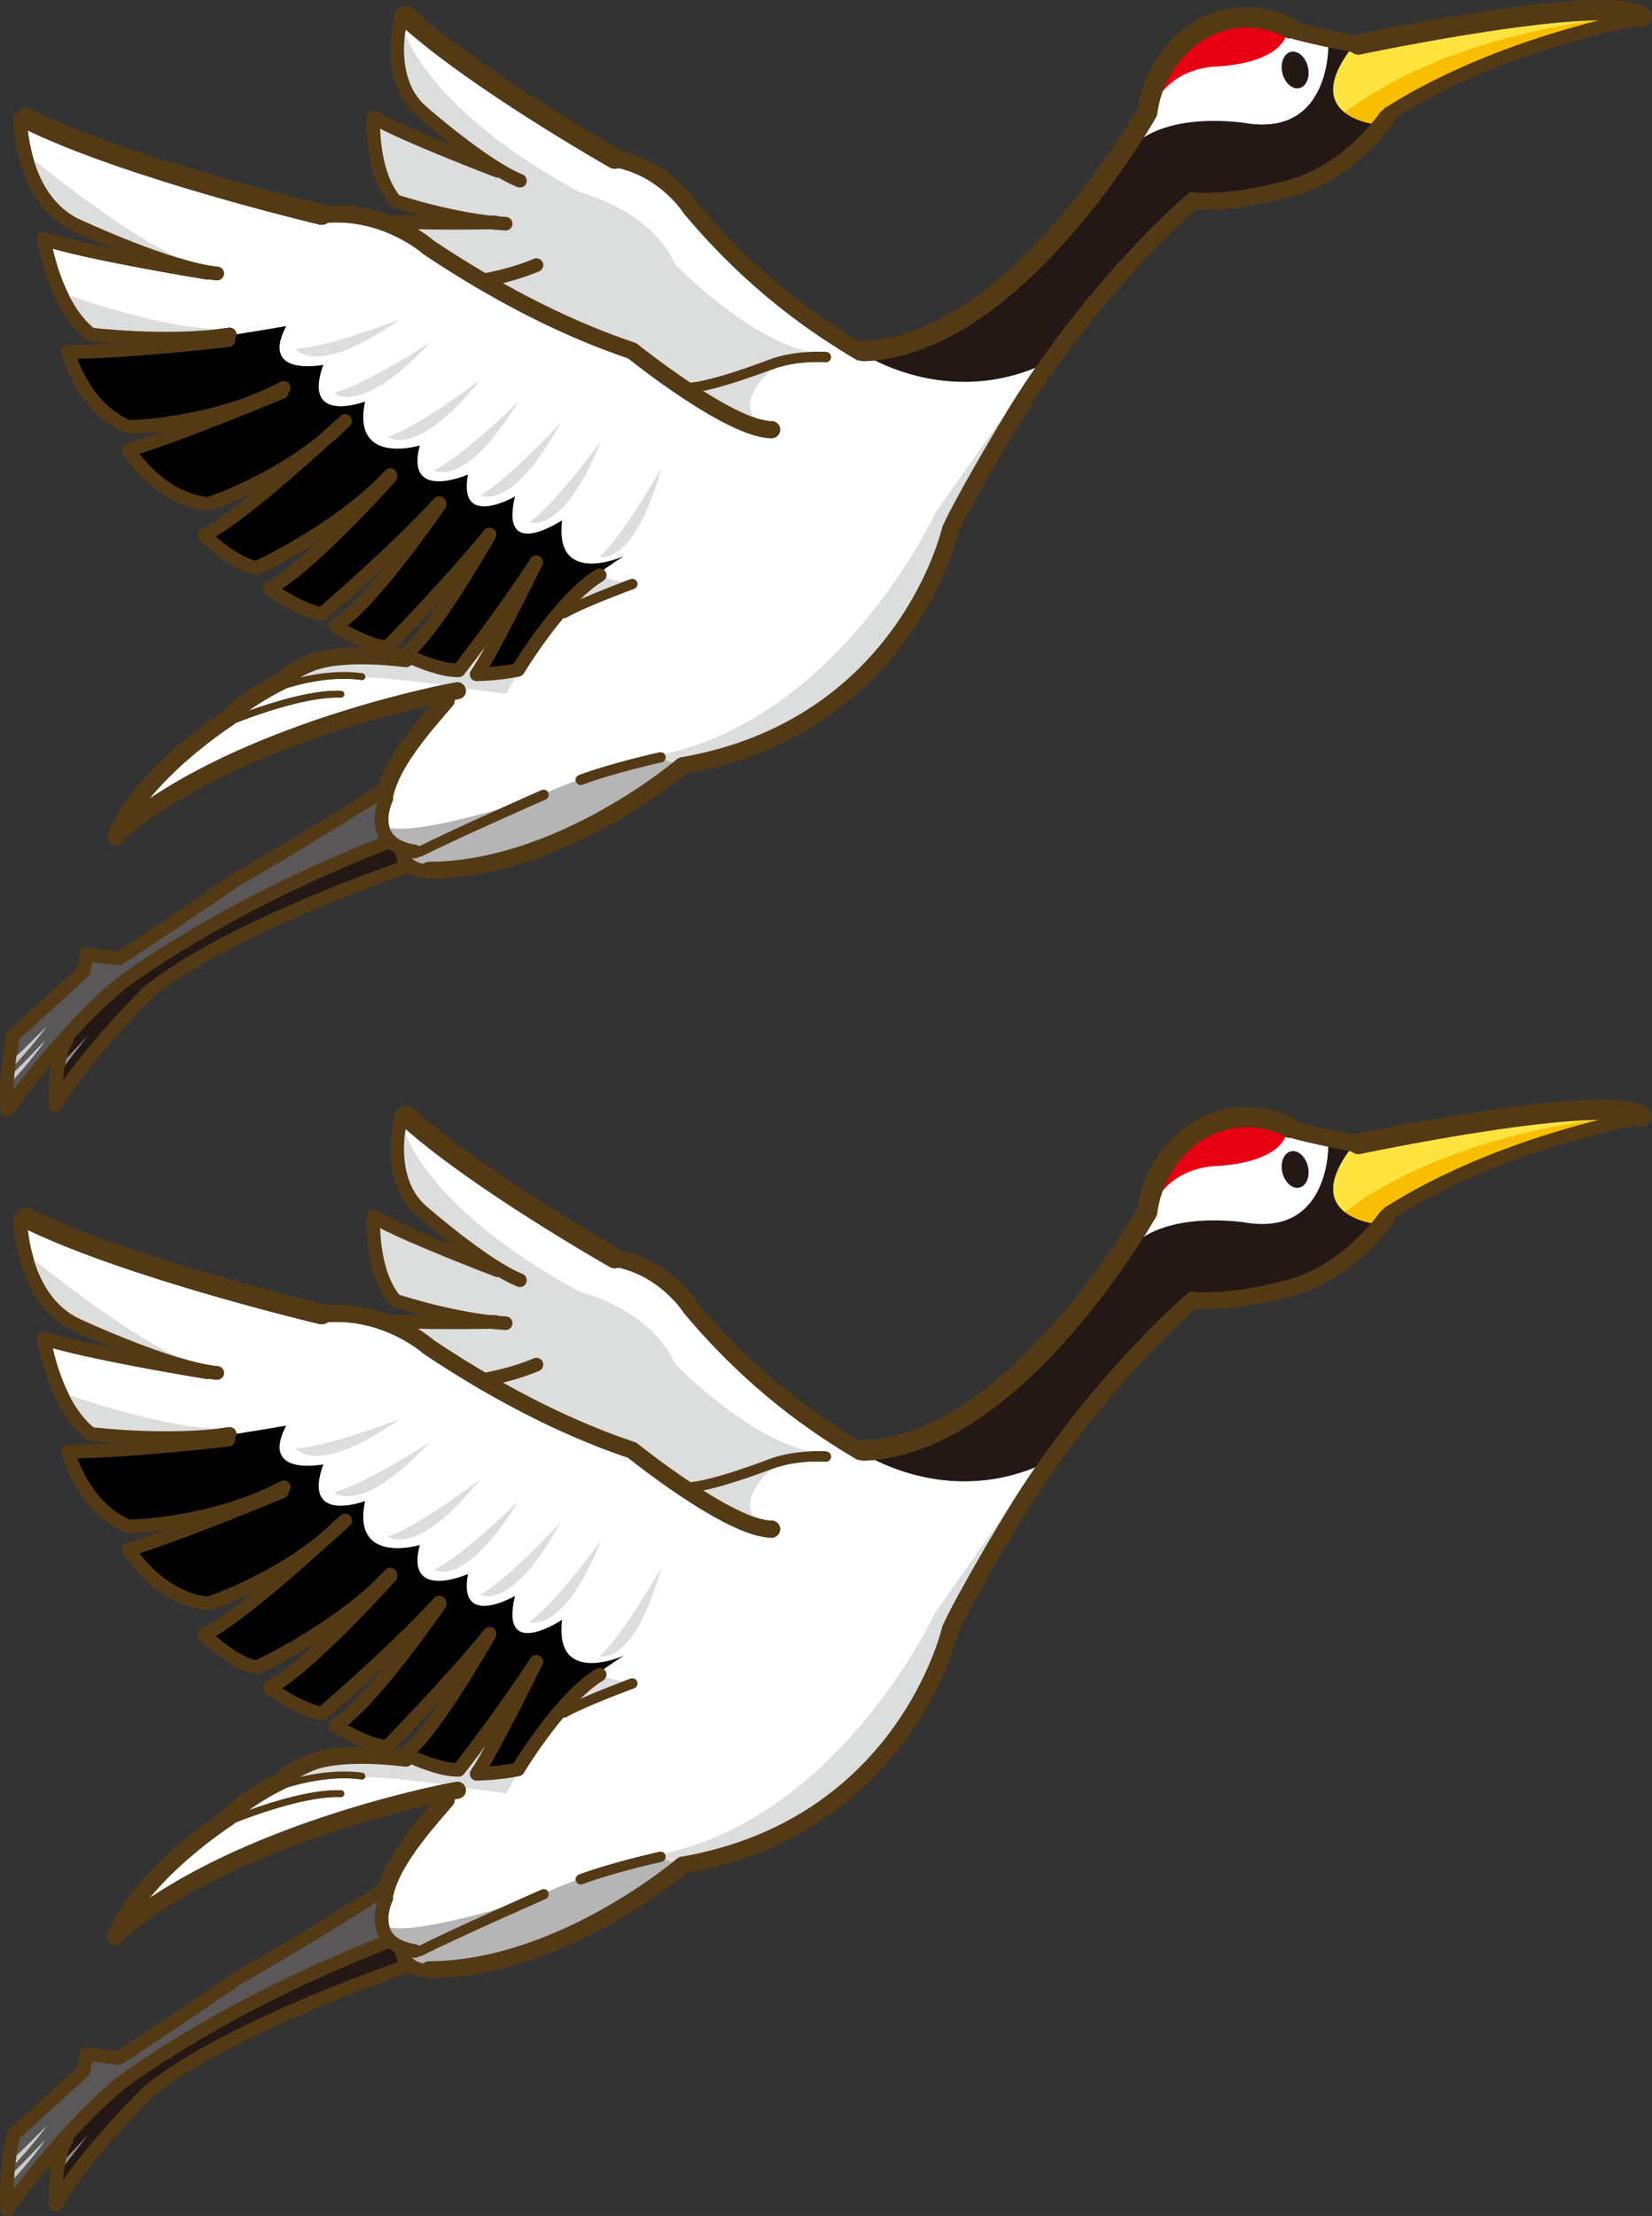 <?xml version="1.0" encoding="UTF-8"?><svg id="_レイヤー_1" xmlns="http://www.w3.org/2000/svg" width="235.71mm" height="316.04mm" viewBox="0 0 668.16 895.86"><rect x="0" y="0" width="668.16" height="895.86" fill="#333333" stroke="none"/><defs><style>.cls-1{fill:#898989;}.cls-1,.cls-2,.cls-3,.cls-4,.cls-5,.cls-6,.cls-7,.cls-8,.cls-9,.cls-10,.cls-11{stroke-width:0px;}.cls-2{fill:#231815;}.cls-12{stroke-width:2.75px;}.cls-12,.cls-13,.cls-14,.cls-15,.cls-16{fill:none;stroke:#543a14;stroke-linecap:round;stroke-linejoin:round;}.cls-4{fill:#c9caca;}.cls-13{stroke-width:4.12px;}.cls-5{fill:#ffe33f;}.cls-6{fill:#fff;}.cls-7{fill:#dcdddd;}.cls-8{fill:#595757;}.cls-9{fill:#b5b5b6;}.cls-14{stroke-width:6.87px;}.cls-10{fill:#fabe00;}.cls-11{fill:#e60012;}.cls-15{stroke-width:5.5px;}.cls-16{stroke-width:8.24px;}</style></defs><path class="cls-6" d="M173.47,792.87c51.42-.12,99.81-41.03,100.3-41.44.47-.4,1.04-.67,1.65-.77,86.94-15.09,105.42-91.95,105.6-92.73.05-.22.12-.43.21-.63,5.09-11.44,21.75-39.34,22.45-40.51,33.83-57.44,76.12-93.44,76.54-93.79.83-.7,1.88-.89,2.87-.7,17.88,1.22,39.42-5.47,39.67-5.55,21.28-6.44,35.16-26.4,35.3-26.6.33-.48.78-.81,1.26-1.06.21-.38.49-.72.88-.97,31.06-19.73,67.56-30.62,86.84-35.43-22.77.27-65.69,7.26-96.75,13.83-1.34.28-2.65-.12-3.6-.97-3.76-.75-15.65-3.14-23.54-5.26-.25-.07-.45-.22-.67-.33-.89.16-1.84.05-2.71-.41-3.92-2.11-17.91-8.27-33.79,1.52-.62.37-15.21,9.25-17.93,29.32-.07.52-.24,1.02-.49,1.47-1.74,3.09-34.61,60.77-79.14,86.48-12.21,7.05-25.31,11.7-38.88,12.15-.55.02-1.08-.08-1.57-.26-.62.01-1.25-.13-1.82-.47-17.12-10.15-42.95-27.29-69.35-58.75-.1-.12-.2-.26-.29-.4-.09-.15-9.05-14.19-26.38-18.17-1.1.41-2.36.38-3.47-.25-2.28-1.3-54.67-31.15-82.6-55.81-1.14,7.59-1.77,22.39,8.37,31.18.25.22,25.13,21.97,38.91,27.44,1.41.56,2.1,2.16,1.54,3.57-.24.6-.66,1.06-1.18,1.36-.7.41-1.58.5-2.39.18-2.34-.93-4.94-2.26-7.65-3.85-.43.05-.86.04-1.29-.13-1.42-.54-31.88-12.13-46.59-19.61.22,6.63,1.51,19.14,7.75,26.91,3.72,1.19,20.92,6.47,37.14,8.26.99-.02,1.61-.03,1.64-.03.47-.01.89.12,1.28.32,1.04.09,2.07.16,3.09.21,1.52.08,2.68,1.37,2.61,2.88-.05.97-.59,1.79-1.37,2.24-.44.26-.96.39-1.51.36-1.95-.1-3.94-.28-5.94-.49-4.63.08-16.81.24-29.37-.02,3.5,2.18,5.73,4.04,6.42,4.64,6.97,4.65,13.89,9,20.77,13.04,7.14-1.35,13.77-3.25,19.66-5.72,1.4-.59,3.01.07,3.6,1.47.54,1.29.02,2.76-1.16,3.44-.1.06-.21.11-.32.15-4.51,1.89-9.42,3.45-14.62,4.72,18.24,10.22,36.11,18.33,53.37,24.1.38.13.75.33,1.06.58,4.54,3.66,12.63,9.77,21.42,15.61,9.9-.89,31.33-9.14,31.56-9.23,10.69-4.13,22.84-3.21,23.35-3.17,1.13.09,1.98,1.08,1.89,2.22-.06.7-.46,1.3-1.02,1.62-.35.2-.76.3-1.19.27-.11,0-11.74-.88-21.53,2.91-.83.32-16.73,6.43-27.9,8.72,10.57,6.67,21.36,12.24,27.64,12.21,1.9,0,3.44,1.52,3.45,3.42,0,1.28-.69,2.4-1.72,2.99-.5.29-1.08.46-1.7.46-16.8.08-52.1-27.52-58.06-32.29-26.47-8.93-54.24-23.04-82.55-41.95-.14-.09-.27-.19-.39-.3-.16-.15-16.05-14.07-38.52-12.55-.14.1-.26.21-.41.29-.88.51-1.95.69-3.01.44-3.18-.76-76.72-18.31-117.92-38.02,1.01,8.94,5.06,28.59,21.2,36.01.37.17,37.37,17.35,55.65,19.07,1.51.14,2.62,1.48,2.48,2.99-.09.92-.62,1.69-1.37,2.12-.48.27-1.04.41-1.63.36-1.01-.09-2.07-.24-3.17-.41-.35.09-.73.12-1.12.05-1.88-.3-42.86-7-61.99-12.43,1.77,7.75,6.5,23.8,16.59,32.06,4.92.54,32.62,3.27,54.56-.07,1.5-.23,2.9.8,3.13,2.3.12.77-.12,1.49-.55,2.06.03.11.09.21.11.33.18,1.51-.91,2.87-2.41,3.05-.39.05-37.02,4.35-61.38,4.79,2.32,6.23,8.55,19.36,21.23,24.78,4.47-.15,35.07-1.7,60.91-15.49,1.34-.71,3-.21,3.72,1.13.56,1.04.35,2.26-.39,3.09-.04,1.03-.64,2-1.66,2.43-.37.16-35.44,14.91-58.71,22.47,4.05,5.28,13.86,16,27.57,17.46,3.7-1.27,26.25-9.46,45.68-25.43,3.65-3.33,5.96-5.5,6.05-5.59.18-.16.38-.25.58-.36.46-.44.93-.86,1.37-1.31,1.08-1.07,2.81-1.08,3.89,0,1.08,1.07,1.08,2.81.01,3.89-2.59,2.6-5.29,5.02-8.04,7.31-10.57,9.68-32.67,29.35-46.22,37.51,4.16,3.6,10.94,8.68,16.19,9.75,5.06-2.44,34.45-17.08,52.32-36.5,1.03-1.12,2.77-1.19,3.88-.16.58.53.86,1.25.88,1.98.24.87.09,1.83-.56,2.56-1.28,1.42-29.22,32.49-45.91,43.47,4.26,2.69,10.58,6.2,15.35,7.23,5.16-4.45,29.69-25.81,46.21-43.78,1.03-1.13,2.77-1.19,3.88-.16.41.38.63.85.75,1.35.43.86.43,1.91-.15,2.77-1.06,1.56-24.32,35.47-39.49,47.48,4.19,2.3,10.31,5.22,14.86,5.94,4.66-4.78,25.68-26.51,40.36-44.55.96-1.18,2.69-1.35,3.87-.4.81.66,1.11,1.68.93,2.64,0,.08,0,.16-.02.25,0,.01,0,.02-.01.03-.06.31-.15.62-.32.91l-.9,1.53c-9.67,16.42-21.53,35.66-30.61,44.6,4.4,1.85,10.78,4.12,15.39,4.37,3.56-4.59,17.93-23.34,30.42-42.45.06-.09.15-.14.22-.23.08-.08.15-.17.24-.24.9-.84,2.27-1.03,3.34-.33,1.27.83,1.63,2.53.8,3.81-.04.06-.08.11-.11.17-1.47,3.01-13.78,28.16-21.16,40.64,2.96-.22,6.68-.6,9.8-1.26,3.28-5.3,18.61-29.28,33.33-38.15,1.23-.72,2.99-.36,3.77.94.78,1.3.36,2.99-.94,3.77-3.01,1.82-6.09,4.39-9.1,7.34,8.73-3.89,19.59-7.87,20.19-8.09,1.07-.39,2.25.16,2.65,1.23.35.96-.05,2-.91,2.49-.1.06-.21.11-.32.15-.2.07-19.69,7.22-27.23,11.57-.42.24-.89.29-1.33.22-8.95,10.64-15.9,22.17-16.01,22.35-.24.4-.58.74-.98.97-.22.13-.46.22-.72.29-6.85,1.69-16.87,1.92-17.29,1.93-1.03.02-1.99-.54-2.48-1.45-.49-.91-.43-2.02.17-2.87,1.46-2.09,3.51-5.59,5.78-9.71-5.09,6.83-8.56,11.26-8.63,11.36-.22.28-.49.51-.79.69-.39.22-.82.35-1.28.36-6.08.21-14.46-2.9-19.28-4.95-.73.68-1.71,1.06-2.78.91-.23-.03-23.08-3.18-35.71,1.16-1.25.44-3.88,1.53-6.34,2.97,6.79-1.59,15.97-2.93,25.06-1.66.75.1,1.28.8,1.17,1.55-.06.44-.32.8-.67,1-.26.15-.56.21-.88.17-11.86-1.66-24.22,1.44-30.35,3.35-3.14,1.52-10.14,5.27-15.34,9.12,10.08-3.62,25.98-8.52,37.37-8.09.76.03,1.35.66,1.32,1.42-.02.49-.29.91-.69,1.14-.22.13-.47.19-.74.18-13.61-.5-34.76,7.22-42.67,10.33-.22.26-.45.51-.74.69-.26.16-19.95,12.79-33.93,29.84,49.31-33.07,120.61-46.44,123.92-47.05,1.87-.34,3.65.89,4,2.76.27,1.47-.44,2.89-1.66,3.6-.33.19-.7.33-1.1.41-.07.01-.7.13-1.72.34.04.84-.21,1.69-.8,2.38l-2.1,2.45c-7.67,8.9-19.26,22.35-21.86,33.69-.05.23-.19.42-.29.63.18.62.15,1.31-.15,1.94-.03.07-3.22,6.87-.63,11.84,1.54,2.96,4.97,4.88,10.19,5.7.49.08.9.31,1.26.6,14.96-7.5,49.21-22.55,49.56-22.7,1.04-.46,2.26.02,2.72,1.06.43.97.04,2.09-.85,2.61-.06.04-.13.07-.2.1-.35.15-35.46,15.57-49.97,22.91-.38.2-.79.22-1.19.17-.13.11-.23.26-.37.34-.53.3-1.15.43-1.8.33-.3-.05-.57-.12-.86-.17.85,1,2.29,2.03,4.73,2.46.6-.53,1.37-.88,2.23-.88ZM232.96,760.51c-.4-1.07.17-2.26,1.21-2.65,13.03-4.88,31.77-9.03,32.56-9.2,1.11-.24,2.21.46,2.46,1.57.2.9-.22,1.79-.98,2.23-.18.1-.37.18-.59.23-.19.04-19.25,4.26-32.01,9.04-1.07.4-2.25-.14-2.65-1.21Z"/><path class="cls-5" d="M655.08,452.41s-33.6-10.91-108.02,10.92c0,0-22.61,25.83,8.03,31.98l6.33-5.52s24.26-17.48,93.66-37.38Z"/><path class="cls-8" d="M156.31,763.38s-5.1,15.9,1.8,21.44c0,0-81.4,33.51-107.04,55.98,0,0-42.79,40.84-47.52,50.97,0,0-1.45-19,1.91-29.66l28.44-25.41.85-6.31,13.64,1.64,47.15-31.45,60.76-37.2Z"/><path class="cls-2" d="M158.79,784.16l5.93,9.8s-85.1,31.68-103.93,51.28c0,0-36.79,36.58-38.06,44.45,0,0-.59-18.43,3.94-26.6,0,0,26.39-36.05,132.12-78.93Z"/><path class="cls-11" d="M467.41,485.56c8.01-14.37,24.61-14.16,24.61-14.16,28.2-1.8,28.55-14.05,28.55-14.05-11.15-7.89-23.25-5.77-23.25-5.77-18.25,3.95-26.77,15.89-30.73,27l.81,6.99Z"/><path class="cls-4" d="M5.21,875.78s8.93-9.43,13.65-16.37c0,0-10.4,10.57-13.18,12.82l-.47,3.54Z"/><path class="cls-4" d="M4.55,881.94s9.23-9.84,13.76-16.91c0,0-10.61,11.19-13.32,13.52l-.44,3.38Z"/><polygon class="cls-1" points="23.87 875.51 35.55 863.14 22.59 879.98 23.87 875.51"/><path class="cls-7" d="M161.84,573.58s-29.29,11.43-42.27,11.93c0,0,8.12,12.16,42.27-11.93Z"/><path class="cls-7" d="M174.01,582.94s-26.33,17.17-38.94,20.31c0,0,10.43,10.25,38.94-20.31Z"/><path class="cls-7" d="M194.33,597.96s-25,19.07-37.34,23.13c0,0,11.16,9.45,37.34-23.13Z"/><path class="cls-7" d="M209.58,606.93s-22.36,22.11-34.07,27.72c0,0,12.28,7.95,34.07-27.72Z"/><path class="cls-7" d="M226.77,615.31s-21.2,23.22-32.61,29.42c0,0,12.67,7.31,32.61-29.42Z"/><path class="cls-7" d="M243.17,622.7s-18.43,25.48-29.06,32.93c0,0,13.41,5.83,29.06-32.93Z"/><path class="cls-7" d="M267.54,633.51s-15.35,27.44-25.06,36.08c0,0,14,4.23,25.06-36.08Z"/><path class="cls-10" d="M647.59,452.55s-64.22,6.1-105.56,38.88l11.52,4.25s51.5-30.85,94.04-43.14Z"/><path class="cls-2" d="M537.25,462.64s.95,36.35-32.25,31.8c0,0-34.74-6.3-49.21,11.54,0,0-51.83,81.76-107.91,80.82,0,0,35,24.21,76.11,4.05,0,0,24.04-35.3,57.36-64.85,0,0,49.62,6.26,76.94-30.93,0,0-33.39-2.35-11.86-30.91l-9.18-1.51Z"/><path class="cls-3" d="M115.75,576.32s-69.65,12.18-87.38,10.78c0,0,5.61,21.62,23.37,30.4l27.31-3.08-26.12,12.33s11.89,20.91,30.94,21.1l29.47-12.69s-12.06,15.98-29.76,25.3c0,0,10.85,12.85,20.27,13.55,0,0,22.11-10.43,34.95-20.37,0,0-11.64,18.27-28.88,28.4l19.62,10.86s24.44-19.52,35.62-31.39c0,0-5.61,14.96-28.73,35.52l18.89,9.29,29.88-29.16-20.04,32.14s14.51,7.31,19.75,6.09l22.72-28.44s-14.3,29.9-13.89,29.66,14.52-1.71,14.52-1.71c0,0,11.16-24.98,44.09-45.57,0,0-28.32,12.78-25.03-14.5,0,0-25.45,17.07-19.04-9.63,0,0-23.2,13.4-19-8.86,0,0-25.64,11.23-19.48-11.76,0,0-27.66,8.43-22.15-17.75,0,0-25.73,9.7-16.89-14.84,0,0-25.95,5.2-15-15.67Z"/><path class="cls-7" d="M12.2,507.92s50.06,41.7,73.68,45.52c0,0-41.08-7.61-59.72-20.65,0,0-15.36-13.54-13.96-24.86Z"/><path class="cls-7" d="M26.15,563.33s42.87,15.51,66.87,14.15c0,0-31.38,9.19-56.98,1.96,0,0-11.4-10.47-9.89-16.1Z"/><path class="cls-7" d="M162.69,454.28s5.71,31.87,71.74,67.92c0,0,28.58,6.9,38.69,29.23,0,0,32,33.22,59.06,36.11,0,0-20.79,4.07-25.12,6.18,0,0-25.19,8.59-28.89,8.35l-23.25-15.53s-77.77-31.65-94.82-51.56l32.37-1.64-33.74-8.29s-10.57-19.68-7.05-32.82l41.96,17.03s-25.65-19.7-29.69-28.07c0,0-7.22-15.93-1.26-26.91Z"/><path class="cls-9" d="M276.1,751.37s-25.04-1.16-62.24,16.89l-44.71,20.86-7.03,1.01s9.95,20.54,67.8-7.91c0,0,38.46-19.16,46.18-30.85Z"/><path class="cls-9" d="M209.64,769.23s-43.49,13.92-53.88,9.41c0,0,1.48,11.16,13.39,10.48,0,0,36.85-19.15,40.49-19.89Z"/><path class="cls-7" d="M417.01,596.88l-38.7,54.92s-38.95,84.84-114.1,98.45l9.99,3.34s41.66,1.17,84.98-46.96c0,0,20.94-29.26,26.52-51.74l31.31-58.01Z"/><polygon class="cls-7" points="242.17 677.5 254.71 680.42 229.35 690.5 242.17 677.5"/><path class="cls-7" d="M209.56,716.29l-4.78,8.71-19.73-2.62s-45.19-7.89-68.23-2.29c0,0-4.1-9.54,38.29-11.95l29.79,7.25,18.83-21.31-10.01,22.53,15.83-.32Z"/><path class="cls-7" d="M317.25,590.08s-23.74,14.76-9.02,27.42c0,0-18.66-6.68-30.06-15.43l18.95-5.65,20.14-6.34Z"/><path class="cls-16" d="M549.41,462.49s100.45-21.27,114.62-11.13"/><path class="cls-15" d="M661.04,452.36s-54.96,9.86-99.39,38.07"/><path class="cls-16" d="M521.71,455.92c-4.57-2.47-20.21-9.26-37.84,1.6,0,0-16.88,9.85-19.92,32.32,0,0-53.14,94.49-114.56,96.52"/><path class="cls-14" d="M548.52,462.41s-15.24-2.95-24.5-5.43"/><path class="cls-14" d="M560.87,492.09s-14.38,21.06-37.14,27.95c0,0-22.16,6.97-40.92,5.69"/><path class="cls-14" d="M130.09,531.26c25.51-2.8,43.29,13.27,43.29,13.27,32.11,21.45,59.82,34.22,82.32,41.75,0,0,39.76,31.99,56.38,31.91"/><path class="cls-16" d="M130.09,531.26s-79.01-18.73-119.66-38.97"/><path class="cls-15" d="M8.13,492.72s.17,32.48,23.12,43.04c0,0,37.59,17.53,56.55,19.31"/><path class="cls-15" d="M83.71,554.73s-49.94-8.12-66.03-13.71c0,0,4.01,27.04,19.09,38.69,0,0,31.35,3.77,56.07,0"/><path class="cls-15" d="M92.38,582.03s-40.59,4.8-64.84,4.81c0,0,5.78,22.68,24.5,30.26,0,0,33.96-.49,62.71-15.83"/><path class="cls-14" d="M347.88,586.8c-17.92-10.62-43.18-27.86-68.47-58,0,0-10.2-16.58-30.74-20.2"/><path class="cls-16" d="M248.68,508.61s-57.35-32.57-84.45-57.6"/><path class="cls-15" d="M162.35,450.82s-7.26,25.37,8.24,38.82c0,0,25.33,22.22,39.71,27.92"/><path class="cls-15" d="M201.32,513.57s-38.41-14.59-50.31-21.67c0,0-1.22,22.17,8.89,33.9,0,0,24.34,8.11,44.62,9.13"/><path class="cls-15" d="M195.07,557.89c7.03-1.22,14.6-3.17,21.9-6.22"/><path class="cls-15" d="M200.34,534.41s-21.73.51-40.41-.27"/><path class="cls-15" d="M114.06,602.96s-38.87,16.39-62.05,23.51c0,0,12.18,19.98,32.3,21.74,0,0,32.32-10.43,55.3-33.54"/><path class="cls-15" d="M137.59,616.4s-38.42,36.22-54.97,44.49c0,0,12.14,11.96,21.26,13.14,0,0,33.84-15.64,53.94-37.49"/><path class="cls-15" d="M157.95,637.21s-33.56,37.43-49.03,45.16c0,0,12.79,9.19,21.32,10.3,0,0,28.63-24.41,47.42-44.84"/><path class="cls-15" d="M177.86,648.37s-27.97,40.95-42.32,49.23c0,0,12.77,8.06,20.98,8.62,0,0,24.68-25.08,41.47-45.7"/><path class="cls-15" d="M197.94,660.83c-5.69,9.64-23.6,40.57-34.19,48.26,0,0,13.53,6.69,21.77,6.4,0,0,16.84-21.46,31.39-43.7"/><path class="cls-2" d="M518.67,474c.96,4.05,4.05,6.77,6.9,6.1,2.85-.68,4.38-4.51,3.42-8.55-.96-4.04-4.05-6.77-6.9-6.09-2.85.68-4.38,4.51-3.42,8.55Z"/><path class="cls-14" d="M482.42,525.62s-41.87,35.32-75.79,92.91c0,0-17.21,28.77-22.27,40.16,0,0-17.99,79.67-108.36,95.35,0,0-49.18,42.14-102.52,42.27"/><path class="cls-13" d="M334,588.87s-12.06-.97-22.44,3.04c0,0-24.97,9.65-34.21,9.44"/><path class="cls-15" d="M216.77,671.94s-17.44,35.81-24,45.18c0,0,10.05-.22,16.69-1.85,0,0,17.17-28.67,33.01-38.21"/><path class="cls-13" d="M255.69,680.59s-19.77,7.23-27.55,11.72"/><path class="cls-13" d="M267.18,750.67s-19.24,4.23-32.29,9.12"/><path class="cls-13" d="M219.87,765.82s-35.34,15.51-50.07,22.96"/><path class="cls-14" d="M180.46,727.56c-8,9.36-21.65,24.33-24.7,37.59"/><path class="cls-15" d="M156.19,767.29s-8.91,18.23,11.6,21.46"/><path class="cls-15" d="M162.6,789.37s1.06,7.32,11.11,7.34"/><path class="cls-14" d="M164.04,710.8s-23.75-3.35-37.32,1.32c0,0-8.59,2.98-12.32,7.51,0,0-16.75,8.09-21.87,15.01,0,0-34.84,22.1-45.89,48.31"/><path class="cls-14" d="M184.97,723.7s-88.59,16.24-136.77,57.15"/><path class="cls-12" d="M91.42,736.85s28.96-12.36,46.39-11.71"/><path class="cls-12" d="M111.39,722.81s17.88-7.18,34.99-4.79"/><path class="cls-15" d="M155.96,763.45s-39.64,25.12-59.24,35.84c0,0-38.65,26.54-48.76,32.7l-12.96-1.62-1.23,6.89-28.35,25.8s-3.53,14.72-2.49,30.05c0,0,21.63-30.69,45.53-50.67,0,0,39.54-30.63,107.22-57.03"/><path class="cls-15" d="M164.71,794.84s-70.35,23.5-104.26,50.3c0,0-26.42,25.8-38.06,46.18,0,0-.6-18.51,4.6-26.39"/><path class="cls-6" d="M173.47,348.38c51.42-.12,99.81-41.03,100.3-41.44.47-.4,1.04-.67,1.65-.77,86.94-15.09,105.42-91.95,105.6-92.73.05-.22.12-.43.21-.63,5.09-11.44,21.75-39.34,22.45-40.51,33.83-57.44,76.12-93.44,76.54-93.79.83-.7,1.88-.89,2.87-.7,17.88,1.22,39.42-5.47,39.67-5.55,21.28-6.44,35.16-26.4,35.3-26.6.33-.48.78-.81,1.26-1.06.21-.38.49-.72.88-.97,31.06-19.73,67.56-30.62,86.84-35.43-22.77.27-65.69,7.26-96.75,13.83-1.34.28-2.65-.12-3.6-.97-3.76-.75-15.65-3.14-23.54-5.26-.25-.07-.45-.22-.67-.33-.89.16-1.84.05-2.71-.41-3.92-2.11-17.91-8.27-33.79,1.52-.62.37-15.21,9.25-17.93,29.32-.07.52-.24,1.02-.49,1.47-1.74,3.09-34.61,60.77-79.14,86.48-12.21,7.05-25.31,11.7-38.88,12.15-.55.02-1.08-.08-1.57-.26-.62.01-1.25-.13-1.82-.47-17.12-10.15-42.95-27.29-69.35-58.75-.1-.12-.2-.26-.29-.4-.09-.15-9.05-14.19-26.38-18.17-1.1.41-2.36.38-3.47-.25-2.28-1.3-54.67-31.15-82.6-55.81-1.14,7.59-1.77,22.39,8.37,31.18.25.22,25.13,21.97,38.91,27.44,1.41.56,2.1,2.16,1.54,3.57-.24.6-.66,1.06-1.18,1.36-.7.41-1.58.5-2.39.18-2.34-.93-4.94-2.26-7.65-3.85-.43.05-.86.04-1.29-.13-1.42-.54-31.88-12.13-46.59-19.61.22,6.63,1.51,19.14,7.75,26.91,3.72,1.19,20.92,6.47,37.14,8.26.99-.02,1.61-.03,1.64-.03.47-.01.89.12,1.28.32,1.04.09,2.07.16,3.09.21,1.52.08,2.68,1.37,2.61,2.88-.05.97-.59,1.79-1.37,2.24-.44.26-.96.39-1.51.36-1.95-.1-3.94-.28-5.94-.49-4.63.08-16.81.24-29.37-.02,3.5,2.18,5.73,4.04,6.42,4.64,6.97,4.65,13.89,9,20.77,13.04,7.14-1.35,13.77-3.25,19.66-5.72,1.4-.59,3.01.07,3.6,1.47.54,1.29.02,2.76-1.16,3.44-.1.06-.21.11-.32.15-4.51,1.89-9.42,3.45-14.62,4.72,18.24,10.22,36.11,18.33,53.37,24.1.38.13.75.33,1.06.58,4.54,3.66,12.63,9.77,21.42,15.61,9.9-.89,31.33-9.14,31.56-9.23,10.69-4.13,22.84-3.21,23.35-3.17,1.13.09,1.98,1.08,1.89,2.22-.06.7-.46,1.3-1.02,1.62-.35.2-.76.3-1.19.27-.11,0-11.74-.88-21.53,2.91-.83.32-16.73,6.43-27.9,8.72,10.57,6.67,21.36,12.24,27.64,12.21,1.9,0,3.44,1.52,3.45,3.42,0,1.28-.69,2.4-1.72,2.99-.5.29-1.08.46-1.7.46-16.8.08-52.1-27.52-58.06-32.29-26.47-8.93-54.24-23.04-82.55-41.95-.14-.09-.27-.19-.39-.3-.16-.15-16.05-14.07-38.52-12.55-.14.1-.26.21-.41.29-.88.51-1.95.69-3.01.44-3.18-.76-76.72-18.31-117.92-38.02,1.01,8.94,5.06,28.59,21.2,36.01.37.17,37.37,17.35,55.65,19.07,1.51.14,2.62,1.48,2.48,2.99-.09.92-.62,1.69-1.37,2.12-.48.27-1.04.41-1.63.36-1.01-.09-2.07-.24-3.17-.41-.35.09-.73.12-1.12.05-1.88-.3-42.86-7-61.99-12.43,1.77,7.75,6.5,23.8,16.59,32.06,4.92.54,32.62,3.27,54.56-.07,1.5-.23,2.9.8,3.13,2.3.12.77-.12,1.49-.55,2.06.03.11.09.21.11.33.18,1.51-.91,2.87-2.41,3.05-.39.05-37.02,4.35-61.38,4.79,2.32,6.23,8.55,19.36,21.23,24.78,4.47-.15,35.07-1.7,60.91-15.49,1.34-.71,3-.21,3.72,1.13.56,1.04.35,2.26-.39,3.09-.04,1.03-.64,2-1.66,2.43-.37.16-35.44,14.91-58.71,22.47,4.05,5.28,13.86,16,27.57,17.46,3.7-1.27,26.25-9.46,45.68-25.43,3.65-3.33,5.96-5.5,6.05-5.59.18-.16.38-.25.58-.36.46-.44.93-.86,1.37-1.31,1.08-1.07,2.81-1.08,3.89,0,1.08,1.07,1.08,2.81.01,3.89-2.59,2.6-5.29,5.02-8.04,7.31-10.57,9.68-32.67,29.35-46.22,37.51,4.16,3.6,10.94,8.68,16.19,9.75,5.06-2.44,34.45-17.08,52.32-36.5,1.03-1.12,2.77-1.19,3.88-.16.58.53.86,1.25.88,1.98.24.87.09,1.83-.56,2.56-1.28,1.42-29.22,32.49-45.91,43.47,4.26,2.69,10.58,6.2,15.35,7.23,5.16-4.45,29.69-25.81,46.21-43.78,1.03-1.13,2.77-1.19,3.88-.16.41.38.63.85.75,1.35.43.86.43,1.91-.15,2.77-1.06,1.56-24.32,35.47-39.49,47.48,4.19,2.3,10.31,5.22,14.86,5.94,4.66-4.78,25.68-26.51,40.36-44.55.96-1.18,2.69-1.35,3.87-.4.81.66,1.11,1.68.93,2.64,0,.08,0,.16-.02.25,0,.01,0,.02-.01.03-.06.31-.15.62-.32.91l-.9,1.53c-9.67,16.42-21.53,35.66-30.61,44.6,4.4,1.85,10.78,4.12,15.39,4.37,3.56-4.59,17.93-23.34,30.42-42.45.06-.09.15-.14.22-.23.08-.08.15-.17.24-.24.9-.84,2.27-1.03,3.34-.33,1.27.83,1.63,2.53.8,3.81-.04.06-.08.11-.11.17-1.47,3.01-13.78,28.16-21.16,40.64,2.96-.22,6.68-.6,9.8-1.26,3.28-5.3,18.61-29.28,33.33-38.15,1.23-.72,2.99-.36,3.77.94.78,1.3.36,2.99-.94,3.77-3.01,1.82-6.09,4.39-9.1,7.34,8.73-3.89,19.59-7.87,20.19-8.09,1.07-.39,2.25.16,2.65,1.23.35.96-.05,2-.91,2.49-.1.06-.21.11-.32.15-.2.07-19.69,7.22-27.23,11.57-.42.24-.89.29-1.33.22-8.95,10.64-15.9,22.17-16.01,22.35-.24.4-.58.74-.98.97-.22.13-.46.22-.72.29-6.85,1.69-16.87,1.92-17.29,1.93-1.03.02-1.99-.54-2.48-1.45-.49-.91-.43-2.02.17-2.87,1.46-2.09,3.51-5.59,5.78-9.71-5.09,6.83-8.56,11.26-8.63,11.36-.22.28-.49.51-.79.69-.39.22-.82.35-1.28.36-6.08.21-14.46-2.9-19.28-4.95-.73.68-1.71,1.06-2.78.91-.23-.03-23.08-3.18-35.71,1.16-1.25.44-3.88,1.53-6.34,2.97,6.79-1.59,15.97-2.93,25.06-1.66.75.1,1.28.8,1.17,1.55-.06.44-.32.8-.67,1-.26.15-.56.21-.88.17-11.86-1.66-24.22,1.44-30.35,3.35-3.14,1.52-10.14,5.27-15.34,9.12,10.08-3.62,25.98-8.52,37.37-8.09.76.03,1.35.66,1.32,1.42-.02.49-.29.91-.69,1.14-.22.13-.47.19-.74.18-13.61-.5-34.76,7.22-42.67,10.33-.22.26-.45.51-.74.69-.26.16-19.95,12.79-33.93,29.84,49.31-33.07,120.61-46.44,123.92-47.05,1.87-.34,3.65.89,4,2.76.27,1.47-.44,2.89-1.66,3.6-.33.19-.7.33-1.1.41-.07.01-.7.13-1.72.34.04.84-.21,1.69-.8,2.38l-2.1,2.45c-7.67,8.9-19.26,22.35-21.86,33.69-.05.23-.19.42-.29.63.18.62.15,1.31-.15,1.94-.03.07-3.22,6.87-.63,11.84,1.54,2.96,4.97,4.88,10.19,5.7.49.08.9.31,1.26.6,14.96-7.5,49.21-22.55,49.56-22.7,1.04-.46,2.26.02,2.72,1.06.43.97.04,2.09-.85,2.61-.06.04-.13.07-.2.1-.35.15-35.46,15.57-49.97,22.91-.38.2-.79.22-1.19.17-.13.11-.23.26-.37.34-.53.3-1.15.43-1.8.33-.3-.05-.57-.12-.86-.17.85,1,2.29,2.03,4.73,2.46.6-.53,1.37-.88,2.23-.88ZM232.96,316.02c-.4-1.07.17-2.26,1.21-2.65,13.03-4.88,31.77-9.03,32.56-9.2,1.11-.24,2.21.46,2.46,1.57.2.9-.22,1.79-.98,2.23-.18.1-.37.18-.59.23-.19.04-19.25,4.26-32.01,9.04-1.07.4-2.25-.14-2.65-1.21Z"/><path class="cls-5" d="M655.08,7.92s-33.6-10.91-108.02,10.92c0,0-22.61,25.83,8.03,31.98l6.33-5.52s24.26-17.48,93.66-37.38Z"/><path class="cls-8" d="M156.31,318.88s-5.1,15.9,1.8,21.44c0,0-81.4,33.51-107.04,55.98,0,0-42.79,40.84-47.52,50.97,0,0-1.45-19,1.91-29.66l28.44-25.41.85-6.31,13.64,1.64,47.15-31.45,60.76-37.2Z"/><path class="cls-2" d="M158.79,339.66l5.93,9.8s-85.1,31.68-103.93,51.28c0,0-36.79,36.58-38.06,44.45,0,0-.59-18.43,3.94-26.6,0,0,26.39-36.05,132.12-78.93Z"/><path class="cls-11" d="M467.41,41.06c8.01-14.37,24.61-14.16,24.61-14.16,28.2-1.8,28.55-14.05,28.55-14.05-11.15-7.89-23.25-5.77-23.25-5.77-18.25,3.95-26.77,15.89-30.73,27l.81,6.99Z"/><path class="cls-4" d="M5.21,431.29s8.93-9.43,13.65-16.37c0,0-10.4,10.57-13.18,12.82l-.47,3.54Z"/><path class="cls-4" d="M4.55,437.45s9.23-9.84,13.76-16.91c0,0-10.61,11.19-13.32,13.52l-.44,3.38Z"/><polygon class="cls-1" points="23.87 431.02 35.55 418.64 22.59 435.49 23.87 431.02"/><path class="cls-7" d="M161.84,129.08s-29.29,11.43-42.27,11.93c0,0,8.12,12.16,42.27-11.93Z"/><path class="cls-7" d="M174.01,138.45s-26.33,17.17-38.94,20.31c0,0,10.43,10.25,38.94-20.31Z"/><path class="cls-7" d="M194.33,153.46s-25,19.07-37.34,23.13c0,0,11.16,9.45,37.34-23.13Z"/><path class="cls-7" d="M209.58,162.43s-22.36,22.11-34.07,27.72c0,0,12.28,7.95,34.07-27.72Z"/><path class="cls-7" d="M226.77,170.82s-21.2,23.22-32.61,29.42c0,0,12.67,7.31,32.61-29.42Z"/><path class="cls-7" d="M243.17,178.2s-18.43,25.48-29.06,32.93c0,0,13.41,5.83,29.06-32.93Z"/><path class="cls-7" d="M267.54,189.01s-15.35,27.44-25.06,36.08c0,0,14,4.23,25.06-36.08Z"/><path class="cls-10" d="M647.59,8.05s-64.22,6.1-105.56,38.88l11.52,4.25s51.5-30.85,94.04-43.14Z"/><path class="cls-2" d="M537.25,18.15s.95,36.35-32.25,31.8c0,0-34.74-6.3-49.21,11.54,0,0-51.83,81.76-107.91,80.82,0,0,35,24.21,76.11,4.05,0,0,24.04-35.3,57.36-64.85,0,0,49.62,6.26,76.94-30.93,0,0-33.39-2.35-11.86-30.91l-9.18-1.51Z"/><path class="cls-3" d="M115.75,131.82s-69.65,12.18-87.38,10.78c0,0,5.61,21.62,23.37,30.4l27.31-3.08-26.12,12.33s11.89,20.91,30.94,21.1l29.47-12.69s-12.06,15.98-29.76,25.3c0,0,10.85,12.85,20.27,13.55,0,0,22.11-10.43,34.95-20.37,0,0-11.64,18.27-28.88,28.4l19.62,10.86s24.44-19.52,35.62-31.39c0,0-5.61,14.96-28.73,35.52l18.89,9.29,29.88-29.16-20.04,32.14s14.51,7.31,19.75,6.09l22.72-28.44s-14.3,29.9-13.89,29.66,14.52-1.71,14.52-1.71c0,0,11.16-24.98,44.09-45.57,0,0-28.32,12.78-25.03-14.5,0,0-25.45,17.07-19.04-9.63,0,0-23.2,13.4-19-8.86,0,0-25.64,11.23-19.48-11.76,0,0-27.66,8.43-22.15-17.75,0,0-25.73,9.7-16.89-14.84,0,0-25.95,5.2-15-15.67Z"/><path class="cls-7" d="M12.2,63.43s50.06,41.7,73.68,45.52c0,0-41.08-7.61-59.72-20.65,0,0-15.36-13.54-13.96-24.86Z"/><path class="cls-7" d="M26.15,118.84s42.87,15.51,66.87,14.15c0,0-31.38,9.19-56.98,1.96,0,0-11.4-10.47-9.89-16.1Z"/><path class="cls-7" d="M162.69,9.79s5.71,31.87,71.74,67.92c0,0,28.58,6.9,38.69,29.23,0,0,32,33.22,59.06,36.11,0,0-20.79,4.07-25.12,6.18,0,0-25.19,8.59-28.89,8.35l-23.25-15.53s-77.77-31.65-94.82-51.56l32.37-1.64-33.74-8.29s-10.57-19.68-7.05-32.82l41.96,17.03s-25.65-19.7-29.69-28.07c0,0-7.22-15.93-1.26-26.91Z"/><path class="cls-9" d="M276.1,306.88s-25.04-1.16-62.24,16.89l-44.71,20.86-7.03,1.01s9.95,20.54,67.8-7.91c0,0,38.46-19.16,46.18-30.85Z"/><path class="cls-9" d="M209.64,324.74s-43.49,13.92-53.88,9.41c0,0,1.48,11.16,13.39,10.48,0,0,36.85-19.15,40.49-19.89Z"/><path class="cls-7" d="M417.01,152.38l-38.7,54.92s-38.95,84.84-114.1,98.45l9.99,3.34s41.66,1.17,84.98-46.96c0,0,20.94-29.26,26.52-51.74l31.31-58.01Z"/><polygon class="cls-7" points="242.17 233.01 254.71 235.92 229.35 246.01 242.17 233.01"/><path class="cls-7" d="M209.56,271.8l-4.78,8.71-19.73-2.62s-45.19-7.89-68.23-2.29c0,0-4.1-9.54,38.29-11.95l29.79,7.25,18.83-21.31-10.01,22.53,15.83-.32Z"/><path class="cls-7" d="M317.25,145.58s-23.74,14.76-9.02,27.42c0,0-18.66-6.68-30.06-15.43l18.95-5.65,20.14-6.34Z"/><path class="cls-16" d="M549.41,17.99s100.45-21.27,114.62-11.13"/><path class="cls-15" d="M661.04,7.87s-54.96,9.86-99.39,38.07"/><path class="cls-16" d="M521.71,11.43c-4.57-2.47-20.21-9.26-37.84,1.6,0,0-16.88,9.85-19.92,32.32,0,0-53.14,94.49-114.56,96.52"/><path class="cls-14" d="M548.52,17.91s-15.24-2.95-24.5-5.43"/><path class="cls-14" d="M560.87,47.6s-14.38,21.06-37.14,27.95c0,0-22.16,6.97-40.92,5.69"/><path class="cls-14" d="M130.09,86.77c25.51-2.8,43.29,13.27,43.29,13.27,32.11,21.45,59.82,34.22,82.32,41.75,0,0,39.76,31.99,56.38,31.91"/><path class="cls-16" d="M130.09,86.77S51.07,68.04,10.43,47.8"/><path class="cls-15" d="M8.13,48.22s.17,32.48,23.12,43.04c0,0,37.59,17.53,56.55,19.31"/><path class="cls-15" d="M83.71,110.24s-49.94-8.12-66.03-13.71c0,0,4.01,27.04,19.09,38.69,0,0,31.35,3.77,56.07,0"/><path class="cls-15" d="M92.38,137.53s-40.59,4.8-64.84,4.81c0,0,5.78,22.68,24.5,30.26,0,0,33.96-.49,62.71-15.83"/><path class="cls-14" d="M347.88,142.31c-17.92-10.62-43.18-27.86-68.47-58,0,0-10.2-16.58-30.74-20.2"/><path class="cls-16" d="M248.68,64.11S191.33,31.54,164.23,6.51"/><path class="cls-15" d="M162.35,6.32s-7.26,25.37,8.24,38.82c0,0,25.33,22.22,39.71,27.92"/><path class="cls-15" d="M201.32,69.07s-38.41-14.59-50.31-21.67c0,0-1.22,22.17,8.89,33.9,0,0,24.34,8.11,44.62,9.13"/><path class="cls-15" d="M195.07,113.39c7.03-1.22,14.6-3.17,21.9-6.22"/><path class="cls-15" d="M200.34,89.91s-21.73.51-40.41-.27"/><path class="cls-15" d="M114.06,158.46s-38.87,16.39-62.05,23.51c0,0,12.18,19.98,32.3,21.74,0,0,32.32-10.43,55.3-33.54"/><path class="cls-15" d="M137.59,171.9s-38.42,36.22-54.97,44.49c0,0,12.14,11.96,21.26,13.14,0,0,33.84-15.64,53.94-37.49"/><path class="cls-15" d="M157.95,192.72s-33.56,37.43-49.03,45.16c0,0,12.79,9.19,21.32,10.3,0,0,28.63-24.41,47.42-44.84"/><path class="cls-15" d="M177.86,203.88s-27.97,40.95-42.32,49.23c0,0,12.77,8.06,20.98,8.62,0,0,24.68-25.08,41.47-45.7"/><path class="cls-15" d="M197.94,216.34c-5.69,9.64-23.6,40.57-34.19,48.26,0,0,13.53,6.69,21.77,6.4,0,0,16.84-21.46,31.39-43.7"/><path class="cls-2" d="M518.67,29.51c.96,4.05,4.05,6.77,6.9,6.1,2.85-.68,4.38-4.51,3.42-8.55-.96-4.04-4.05-6.77-6.9-6.09-2.85.68-4.38,4.51-3.42,8.55Z"/><path class="cls-14" d="M482.42,81.13s-41.87,35.32-75.79,92.91c0,0-17.21,28.77-22.27,40.16,0,0-17.99,79.67-108.36,95.35,0,0-49.18,42.14-102.52,42.27"/><path class="cls-13" d="M334,144.37s-12.06-.97-22.44,3.04c0,0-24.97,9.65-34.21,9.44"/><path class="cls-15" d="M216.77,227.44s-17.44,35.81-24,45.18c0,0,10.05-.22,16.69-1.85,0,0,17.17-28.67,33.01-38.21"/><path class="cls-13" d="M255.69,236.1s-19.77,7.23-27.55,11.72"/><path class="cls-13" d="M267.18,306.18s-19.24,4.23-32.29,9.12"/><path class="cls-13" d="M219.87,321.33s-35.34,15.51-50.07,22.96"/><path class="cls-14" d="M180.46,283.07c-8,9.36-21.65,24.33-24.7,37.59"/><path class="cls-15" d="M156.19,322.79s-8.91,18.23,11.6,21.46"/><path class="cls-15" d="M162.6,344.87s1.06,7.32,11.11,7.34"/><path class="cls-14" d="M164.04,266.3s-23.75-3.35-37.32,1.32c0,0-8.59,2.98-12.32,7.51,0,0-16.75,8.09-21.87,15.01,0,0-34.84,22.1-45.89,48.31"/><path class="cls-14" d="M184.97,279.2s-88.59,16.24-136.77,57.15"/><path class="cls-12" d="M91.42,292.36s28.96-12.36,46.39-11.71"/><path class="cls-12" d="M111.39,278.32s17.88-7.18,34.99-4.79"/><path class="cls-15" d="M155.96,318.96s-39.64,25.12-59.24,35.84c0,0-38.65,26.54-48.76,32.7l-12.96-1.62-1.23,6.89-28.35,25.8s-3.53,14.72-2.49,30.05c0,0,21.63-30.69,45.53-50.67,0,0,39.54-30.63,107.22-57.03"/><path class="cls-15" d="M164.71,350.34s-70.35,23.5-104.26,50.3c0,0-26.42,25.8-38.06,46.18,0,0-.6-18.51,4.6-26.39"/></svg>